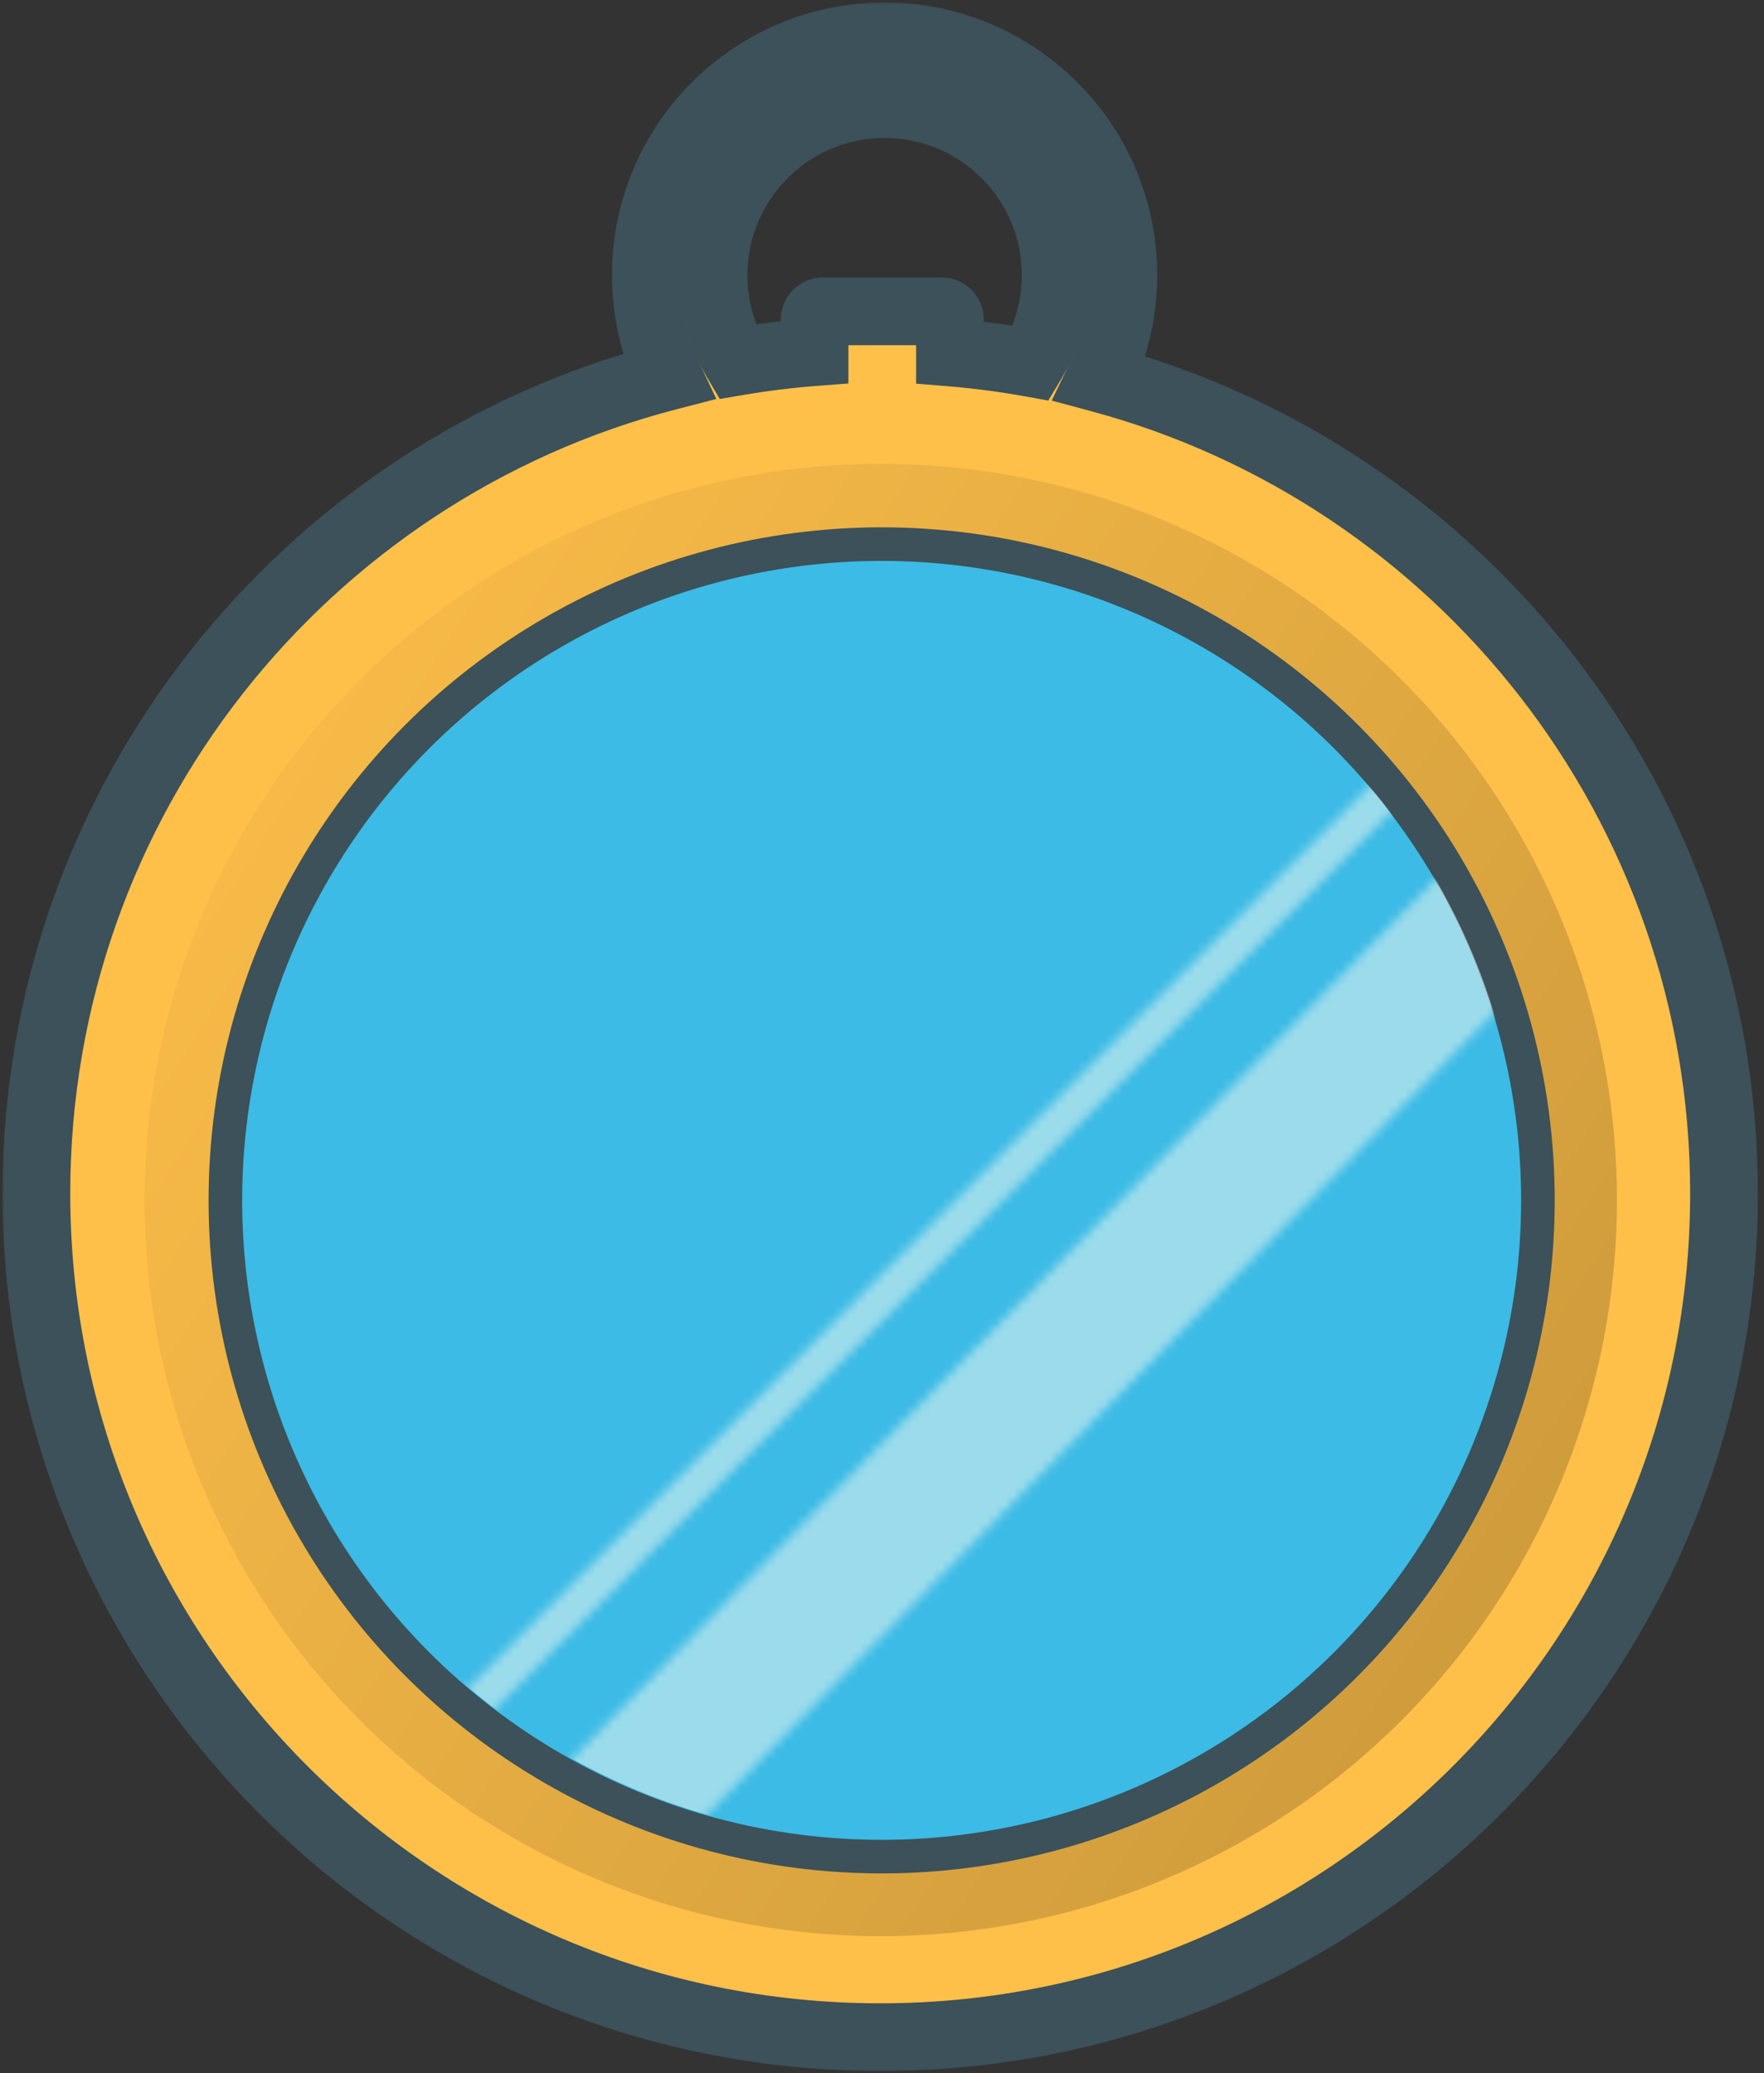 <svg width="194" height="228" viewBox="0 0 194 228" fill="none" xmlns="http://www.w3.org/2000/svg">
<rect x="0" y="0" width="194" height="228" fill="#333333" stroke="none"/>
<circle cx="96.8" cy="131.249" r="86.849" fill="url(#paint0_linear_3194_4966)" stroke="#FFC04A" stroke-width="11.902"/>
<mask id="path-2-outside-1_3194_4966" maskUnits="userSpaceOnUse" x="0.002" y="0" width="194" height="228" fill="black">
<rect fill="white" x="0.002" width="194" height="228"/>
<path fill-rule="evenodd" clip-rule="evenodd" d="M89.582 38.726C86.703 38.947 83.86 39.3 81.061 39.779C79.419 36.986 78.477 33.732 78.477 30.258C78.477 19.869 86.899 11.448 97.287 11.448C107.676 11.448 116.098 19.869 116.098 30.258C116.098 33.796 115.121 37.106 113.422 39.933C110.486 39.402 107.502 39.01 104.478 38.762V35.173C104.478 34.658 104.061 34.242 103.547 34.242H90.513C89.999 34.242 89.582 34.658 89.582 35.173V38.726ZM71.029 30.258C71.029 34.241 71.916 38.016 73.503 41.398C33.528 51.734 4.002 88.044 4.002 131.249C4.002 182.501 45.55 224.049 96.802 224.049C148.054 224.049 189.602 182.501 189.602 131.249C189.602 88.355 160.5 52.258 120.964 41.626C122.618 38.186 123.545 34.33 123.545 30.258C123.545 15.756 111.789 4 97.287 4C82.785 4 71.029 15.756 71.029 30.258Z"/>
</mask>
<path fill-rule="evenodd" clip-rule="evenodd" d="M89.582 38.726C86.703 38.947 83.86 39.3 81.061 39.779C79.419 36.986 78.477 33.732 78.477 30.258C78.477 19.869 86.899 11.448 97.287 11.448C107.676 11.448 116.098 19.869 116.098 30.258C116.098 33.796 115.121 37.106 113.422 39.933C110.486 39.402 107.502 39.01 104.478 38.762V35.173C104.478 34.658 104.061 34.242 103.547 34.242H90.513C89.999 34.242 89.582 34.658 89.582 35.173V38.726ZM71.029 30.258C71.029 34.241 71.916 38.016 73.503 41.398C33.528 51.734 4.002 88.044 4.002 131.249C4.002 182.501 45.55 224.049 96.802 224.049C148.054 224.049 189.602 182.501 189.602 131.249C189.602 88.355 160.5 52.258 120.964 41.626C122.618 38.186 123.545 34.33 123.545 30.258C123.545 15.756 111.789 4 97.287 4C82.785 4 71.029 15.756 71.029 30.258Z" fill="#FFC04A"/>
<path d="M81.061 39.779L77.851 41.666L79.154 43.882L81.688 43.449L81.061 39.779ZM89.582 38.726L89.868 42.438L93.306 42.174V38.726H89.582ZM113.422 39.933L112.76 43.597L115.29 44.055L116.614 41.851L113.422 39.933ZM104.478 38.762H100.754V42.193L104.174 42.473L104.478 38.762ZM73.503 41.398L74.435 45.004L78.78 43.88L76.874 39.816L73.503 41.398ZM120.964 41.626L117.608 40.012L115.663 44.056L119.997 45.222L120.964 41.626ZM81.688 43.449C84.375 42.99 87.103 42.651 89.868 42.438L89.297 35.013C86.302 35.243 83.346 35.61 80.433 36.108L81.688 43.449ZM74.753 30.258C74.753 34.414 75.881 38.317 77.851 41.666L84.271 37.891C82.956 35.655 82.201 33.05 82.201 30.258H74.753ZM97.287 7.724C84.842 7.724 74.753 17.813 74.753 30.258H82.201C82.201 21.926 88.955 15.171 97.287 15.171V7.724ZM119.822 30.258C119.822 17.813 109.733 7.724 97.287 7.724V15.171C105.619 15.171 112.374 21.926 112.374 30.258H119.822ZM116.614 41.851C118.651 38.461 119.822 34.491 119.822 30.258H112.374C112.374 33.102 111.591 35.751 110.23 38.015L116.614 41.851ZM104.174 42.473C107.078 42.711 109.942 43.088 112.76 43.597L114.085 36.269C111.031 35.717 107.927 35.308 104.781 35.05L104.174 42.473ZM100.754 35.173V38.762H108.201V35.173H100.754ZM103.547 37.965C102.004 37.965 100.754 36.715 100.754 35.173H108.201C108.201 32.602 106.117 30.518 103.547 30.518V37.965ZM90.513 37.965H103.547V30.518H90.513V37.965ZM93.306 35.173C93.306 36.715 92.056 37.965 90.513 37.965V30.518C87.942 30.518 85.858 32.602 85.858 35.173H93.306ZM93.306 38.726V35.173H85.858V38.726H93.306ZM76.874 39.816C75.515 36.919 74.753 33.683 74.753 30.258H67.305C67.305 34.799 68.317 39.113 70.132 42.98L76.874 39.816ZM7.726 131.249C7.726 89.782 36.063 54.925 74.435 45.004L72.57 37.793C30.992 48.544 0.278 86.305 0.278 131.249H7.726ZM96.802 220.325C47.606 220.325 7.726 180.444 7.726 131.249H0.278C0.278 184.558 43.493 227.773 96.802 227.773V220.325ZM185.878 131.249C185.878 180.444 145.997 220.325 96.802 220.325V227.773C150.111 227.773 193.326 184.558 193.326 131.249H185.878ZM119.997 45.222C157.948 55.428 185.878 90.082 185.878 131.249H193.326C193.326 86.629 163.052 49.088 121.931 38.03L119.997 45.222ZM119.822 30.258C119.822 33.76 119.026 37.065 117.608 40.012L124.32 43.24C126.211 39.307 127.269 34.901 127.269 30.258H119.822ZM97.287 7.724C109.733 7.724 119.822 17.813 119.822 30.258H127.269C127.269 13.7 113.846 0.276 97.287 0.276V7.724ZM74.753 30.258C74.753 17.813 84.842 7.724 97.287 7.724V0.276C80.729 0.276 67.305 13.7 67.305 30.258H74.753Z" fill="#3C5159" mask="url(#path-2-outside-1_3194_4966)"/>
<circle cx="96.962" cy="131.412" r="74.393" fill="#FF4D82" stroke="#3C5159" stroke-width="0.465"/>
<circle cx="96.864" cy="131.977" r="75.659" stroke="url(#paint1_linear_3194_4966)" stroke-width="10.611"/>
<circle cx="96.961" cy="132.017" r="72.175" fill="#3CBBE6" stroke="#3C5159" stroke-width="3.694"/>
<mask id="mask0_3194_4966" style="mask-type:alpha" maskUnits="userSpaceOnUse" x="50" y="84" width="106" height="106">
<path opacity="0.5" d="M154.243 85.458L51.838 187.863" stroke="#FBFCF1" stroke-width="3.724"/>
</mask>
<g mask="url(#mask0_3194_4966)">
<circle cx="97.096" cy="132.064" r="70.287" fill="#FBFCF1"/>
</g>
<mask id="mask1_3194_4966" style="mask-type:alpha" maskUnits="userSpaceOnUse" x="58" y="94" width="113" height="115">
<path opacity="0.5" d="M165.415 99.655L63.941 202.991" stroke="#FBFCF1" stroke-width="14.895"/>
</mask>
<g mask="url(#mask1_3194_4966)">
<circle cx="97.096" cy="132.006" r="70.287" fill="#FBFCF1"/>
</g>
<defs>
<linearGradient id="paint0_linear_3194_4966" x1="-7.637" y1="51.478" x2="399.888" y2="311.68" gradientUnits="userSpaceOnUse">
<stop stop-color="#FFC04A"/>
<stop offset="1" stop-color="#99732C"/>
</linearGradient>
<linearGradient id="paint1_linear_3194_4966" x1="5.748" y1="62.381" x2="361.295" y2="289.396" gradientUnits="userSpaceOnUse">
<stop stop-color="#FFC04A"/>
<stop offset="1" stop-color="#99732C"/>
</linearGradient>
</defs>
</svg>
